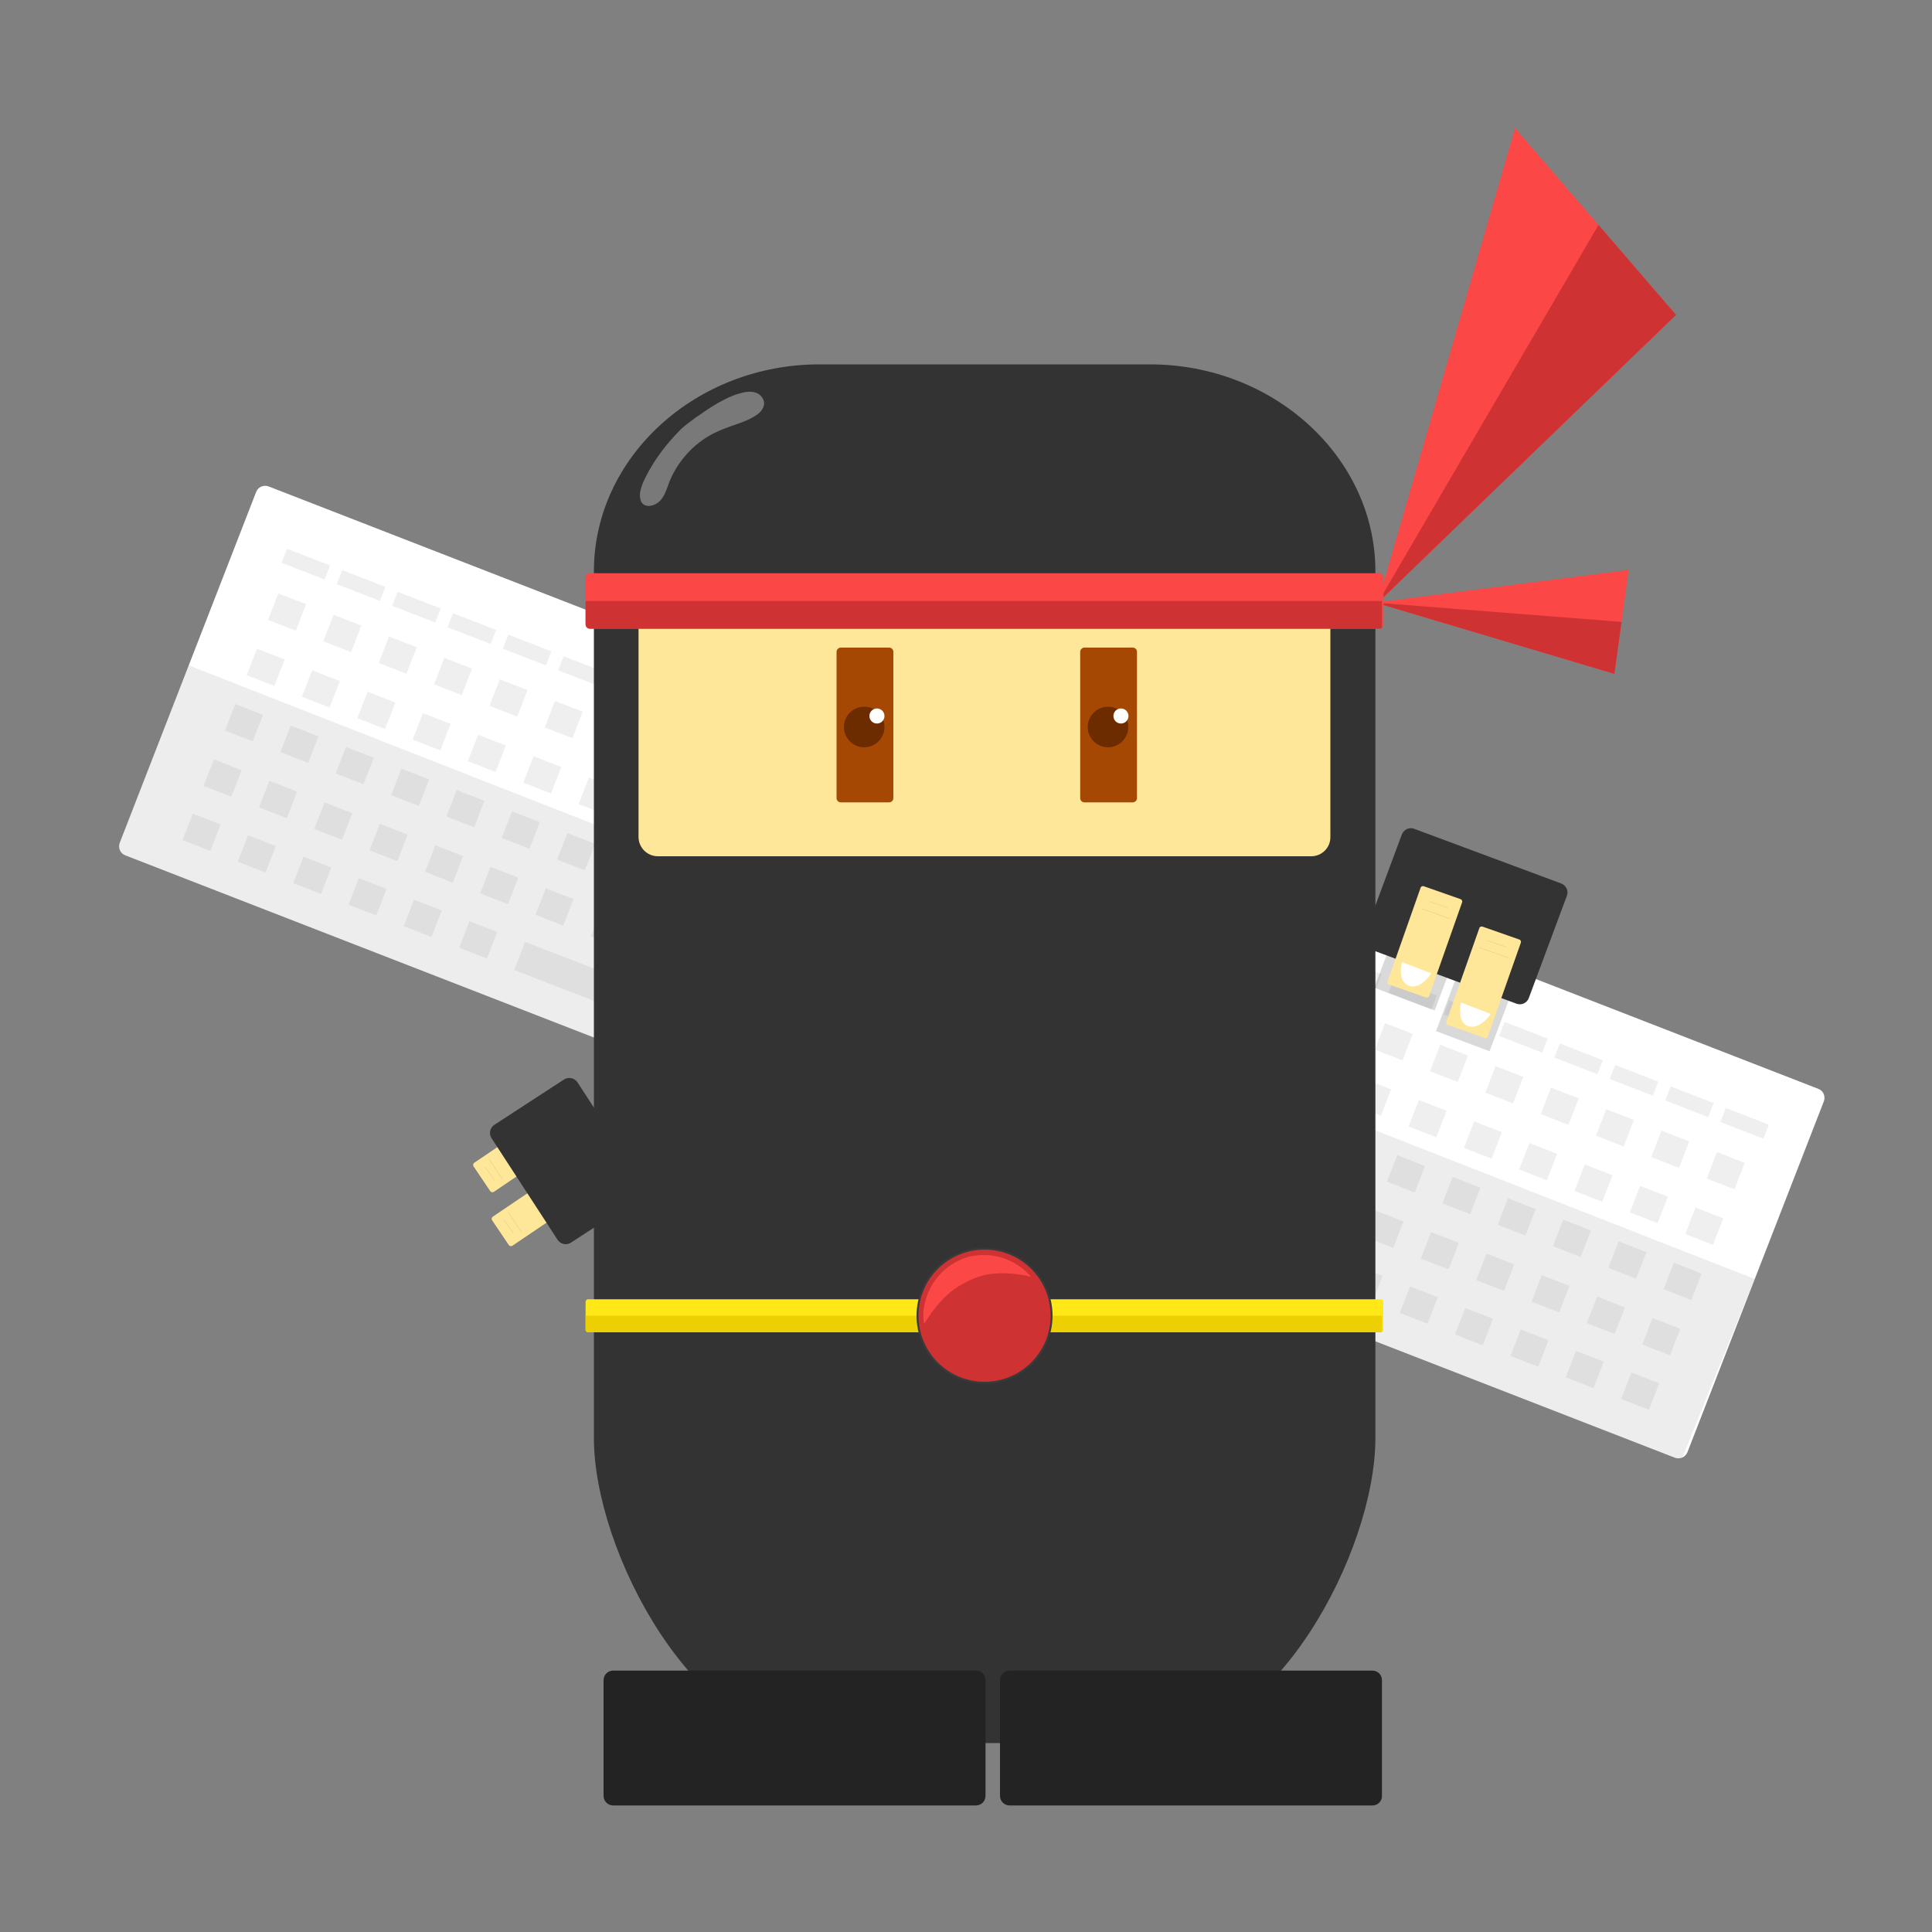 <?xml version="1.0" encoding="utf-8"?>
<!-- Generator: Adobe Illustrator 19.1.0, SVG Export Plug-In . SVG Version: 6.00 Build 0)  -->
<svg version="1.1" id="Layer_1" xmlns="http://www.w3.org/2000/svg" xmlns:xlink="http://www.w3.org/1999/xlink" x="0px" y="0px"
	 viewBox="0 0 1000 1000" style="enable-background:new 0 0 1000 1000;" xml:space="preserve">
<rect x="0" y="0" width="1000" height="1000" fill="#808080" stroke="none"/>
<style type="text/css">
	.st0{fill:#FFE799;}
	.st1{opacity:0.15;fill:none;stroke:#3D3D3D;stroke-width:0.25;stroke-linecap:round;stroke-miterlimit:10;}
	.st2{fill:#333333;}
	.st3{fill:#FFFFFF;}
	.st4{fill:#EFEFEF;}
	.st5{opacity:0.1;clip-path:url(#SVGID_2_);fill:#474747;}
	.st6{opacity:0.15;}
	.st7{fill:#FC4747;}
	.st8{fill:#CE3232;}
	.st9{opacity:0.55;fill:#1E1E1E;}
	.st10{fill:#A54804;}
	.st11{fill:#6D2C00;}
	.st12{clip-path:url(#SVGID_4_);fill:#FFFFFF;}
	.st13{clip-path:url(#SVGID_6_);fill:#FFFFFF;}
	.st14{fill:#232323;}
	.st15{opacity:0.34;fill:#FFFFFF;}
	.st16{clip-path:url(#SVGID_8_);fill:#CE3232;}
	.st17{fill:#FFE817;}
	.st18{clip-path:url(#SVGID_10_);fill:#EDD003;}
	.st19{fill:#CE3232;stroke:#3A3A3A;stroke-miterlimit:10;}
</style>
<g>
	<path class="st0" d="M290.4,607.4l8.7,12.9c0.4,0.6,0.2,1.4-0.3,1.8l-33.6,22.7c-0.6,0.4-1.4,0.2-1.8-0.3l-8.7-12.9
		c-0.4-0.6-0.2-1.4,0.3-1.8l33.6-22.7C289.2,606.7,290,606.8,290.4,607.4z"/>
	<path class="st0" d="M280.8,579.5l8.7,12.9c0.4,0.6,0.2,1.4-0.3,1.8l-33.6,22.7c-0.6,0.4-1.4,0.2-1.8-0.3l-8.7-12.9
		c-0.4-0.6-0.2-1.4,0.3-1.8l33.6-22.7C279.6,578.8,280.4,578.9,280.8,579.5z"/>
	<line class="st1" x1="265.5" y1="638.1" x2="261" y2="631.6"/>
	<line class="st1" x1="270" y1="637.8" x2="263" y2="627.5"/>
	<line class="st1" x1="255.8" y1="610.8" x2="251.3" y2="604.3"/>
	<line class="st1" x1="260.1" y1="610.4" x2="253.2" y2="600.1"/>
</g>
<path class="st2" d="M298.9,560.2l34.2,52.6c1.5,2.3,0.8,5.4-1.5,6.9l-36.1,23.5c-2.3,1.5-5.4,0.8-6.9-1.5l-34.2-52.6
	c-1.5-2.3-0.8-5.4,1.5-6.9l36.1-23.5C294.2,557.3,297.4,557.9,298.9,560.2z"/>
<g>
	<path class="st3" d="M866.9,754.5L64.8,442.7c-2.6-1-3.8-3.9-2.8-6.5l70.6-181.6c1-2.6,3.9-3.8,6.5-2.8l802.1,311.8
		c2.6,1,3.8,3.9,2.8,6.5l-70.6,181.6C872.4,754.2,869.5,755.5,866.9,754.5z"/>
	<g>
		
			<rect x="841.1" y="713" transform="matrix(0.932 0.362 -0.362 0.932 318.626 -258.563)" class="st4" width="15.4" height="14.7"/>
	</g>
	<g>
		
			<rect x="812.4" y="701.8" transform="matrix(0.932 0.362 -0.362 0.932 312.648 -248.944)" class="st4" width="15.4" height="14.7"/>
	</g>
	<g>
		
			<rect x="783.8" y="690.7" transform="matrix(0.932 0.362 -0.362 0.932 306.669 -239.325)" class="st4" width="15.4" height="14.7"/>
	</g>
	<g>
		
			<rect x="755.1" y="679.6" transform="matrix(0.932 0.362 -0.362 0.932 300.69 -229.706)" class="st4" width="15.4" height="14.7"/>
	</g>
	<g>
		
			<rect x="726.5" y="668.4" transform="matrix(0.932 0.362 -0.362 0.932 294.712 -220.087)" class="st4" width="15.4" height="14.7"/>
	</g>
	<g>
		
			<rect x="697.9" y="657.3" transform="matrix(0.932 0.362 -0.362 0.932 288.733 -210.468)" class="st4" width="15.4" height="14.7"/>
	</g>
	<g>
		
			<rect x="669.2" y="646.2" transform="matrix(0.932 0.362 -0.362 0.932 282.755 -200.849)" class="st4" width="15.4" height="14.7"/>
	</g>
	<g>
		
			<rect x="640.6" y="635" transform="matrix(0.932 0.362 -0.362 0.932 276.776 -191.23)" class="st4" width="15.4" height="14.7"/>
	</g>
	<g>
		
			<rect x="612" y="623.9" transform="matrix(0.932 0.362 -0.362 0.932 270.797 -181.611)" class="st4" width="15.4" height="14.7"/>
	</g>
	<g>
		
			<rect x="583.3" y="612.8" transform="matrix(0.932 0.362 -0.362 0.932 264.819 -171.992)" class="st4" width="15.4" height="14.7"/>
	</g>
	<g>
		
			<rect x="554.7" y="601.6" transform="matrix(0.932 0.362 -0.362 0.932 258.84 -162.373)" class="st4" width="15.4" height="14.7"/>
	</g>
	<g>
		
			<rect x="526" y="590.5" transform="matrix(0.932 0.362 -0.362 0.932 252.862 -152.753)" class="st4" width="15.4" height="14.7"/>
	</g>
	<g>
		
			<rect x="497.4" y="579.4" transform="matrix(0.932 0.362 -0.362 0.932 246.883 -143.134)" class="st4" width="15.4" height="14.7"/>
	</g>
	<g>
		
			<rect x="468.8" y="568.2" transform="matrix(0.932 0.362 -0.362 0.932 240.904 -133.515)" class="st4" width="15.4" height="14.7"/>
	</g>
	<g>
		
			<rect x="440.1" y="557.1" transform="matrix(0.932 0.362 -0.362 0.932 234.926 -123.896)" class="st4" width="15.4" height="14.7"/>
	</g>
	<g>
		
			<rect x="239.7" y="479.2" transform="matrix(0.932 0.362 -0.362 0.932 193.075 -56.562)" class="st4" width="15.4" height="14.7"/>
	</g>
	<g>
		
			<rect x="211" y="468.1" transform="matrix(0.932 0.362 -0.362 0.932 187.097 -46.943)" class="st4" width="15.4" height="14.7"/>
	</g>
	<g>
		
			<rect x="182.4" y="456.9" transform="matrix(0.932 0.362 -0.362 0.932 181.118 -37.324)" class="st4" width="15.4" height="14.7"/>
	</g>
	<g>
		
			<rect x="153.8" y="445.8" transform="matrix(0.932 0.362 -0.362 0.932 175.139 -27.705)" class="st4" width="15.4" height="14.7"/>
	</g>
	<g>
		
			<rect x="125.1" y="434.7" transform="matrix(0.932 0.362 -0.362 0.932 169.161 -18.086)" class="st4" width="15.4" height="14.7"/>
	</g>
	<g>
		
			<rect x="96.5" y="423.5" transform="matrix(0.932 0.362 -0.362 0.932 163.182 -8.467)" class="st4" width="15.4" height="14.7"/>
	</g>
	<g>
		<g>
			<g>
				
					<rect x="852" y="684.8" transform="matrix(0.932 0.362 -0.362 0.932 309.181 -264.434)" class="st4" width="15.4" height="14.7"/>
			</g>
			<g>
				
					<rect x="823.4" y="673.7" transform="matrix(0.932 0.362 -0.362 0.932 303.203 -254.815)" class="st4" width="15.4" height="14.7"/>
			</g>
			<g>
				
					<rect x="794.7" y="662.6" transform="matrix(0.932 0.362 -0.362 0.932 297.224 -245.196)" class="st4" width="15.4" height="14.7"/>
			</g>
			<g>
				
					<rect x="766.1" y="651.4" transform="matrix(0.932 0.362 -0.362 0.932 291.245 -235.577)" class="st4" width="15.4" height="14.7"/>
			</g>
			<g>
				
					<rect x="737.4" y="640.3" transform="matrix(0.932 0.362 -0.362 0.932 285.267 -225.958)" class="st4" width="15.4" height="14.7"/>
			</g>
			<g>
				
					<rect x="708.8" y="629.2" transform="matrix(0.932 0.362 -0.362 0.932 279.288 -216.339)" class="st4" width="15.4" height="14.7"/>
			</g>
			<g>
				
					<rect x="680.2" y="618.1" transform="matrix(0.932 0.362 -0.362 0.932 273.31 -206.719)" class="st4" width="15.4" height="14.7"/>
			</g>
			<g>
				
					<rect x="651.5" y="606.9" transform="matrix(0.932 0.362 -0.362 0.932 267.331 -197.1)" class="st4" width="15.4" height="14.7"/>
			</g>
			<g>
				
					<rect x="622.9" y="595.8" transform="matrix(0.932 0.362 -0.362 0.932 261.352 -187.481)" class="st4" width="15.4" height="14.7"/>
			</g>
			<g>
				
					<rect x="594.3" y="584.7" transform="matrix(0.932 0.362 -0.362 0.932 255.374 -177.862)" class="st4" width="15.4" height="14.7"/>
			</g>
			<g>
				
					<rect x="565.6" y="573.5" transform="matrix(0.932 0.362 -0.362 0.932 249.395 -168.243)" class="st4" width="15.4" height="14.7"/>
			</g>
			<g>
				
					<rect x="537" y="562.4" transform="matrix(0.932 0.362 -0.362 0.932 243.417 -158.624)" class="st4" width="15.4" height="14.7"/>
			</g>
			<g>
				
					<rect x="508.3" y="551.3" transform="matrix(0.932 0.362 -0.362 0.932 237.438 -149.005)" class="st4" width="15.4" height="14.7"/>
			</g>
			<g>
				
					<rect x="479.7" y="540.1" transform="matrix(0.932 0.362 -0.362 0.932 231.459 -139.386)" class="st4" width="15.4" height="14.7"/>
			</g>
			<g>
				
					<rect x="451.1" y="529" transform="matrix(0.932 0.362 -0.362 0.932 225.481 -129.767)" class="st4" width="15.4" height="14.7"/>
			</g>
			<g>
				
					<rect x="422.4" y="517.9" transform="matrix(0.932 0.362 -0.362 0.932 219.502 -120.147)" class="st4" width="15.4" height="14.7"/>
			</g>
			<g>
				
					<rect x="393.8" y="506.7" transform="matrix(0.932 0.362 -0.362 0.932 213.523 -110.528)" class="st4" width="15.4" height="14.7"/>
			</g>
			<g>
				
					<rect x="365.2" y="495.6" transform="matrix(0.932 0.362 -0.362 0.932 207.545 -100.909)" class="st4" width="15.4" height="14.7"/>
			</g>
			<g>
				
					<rect x="336.5" y="484.5" transform="matrix(0.932 0.362 -0.362 0.932 201.566 -91.29)" class="st4" width="15.4" height="14.7"/>
			</g>
			<g>
				
					<rect x="307.9" y="473.3" transform="matrix(0.932 0.362 -0.362 0.932 195.588 -81.671)" class="st4" width="15.4" height="14.7"/>
			</g>
			<g>
				
					<rect x="279.2" y="462.2" transform="matrix(0.932 0.362 -0.362 0.932 189.609 -72.052)" class="st4" width="15.4" height="14.7"/>
			</g>
			<g>
				
					<rect x="250.6" y="451.1" transform="matrix(0.932 0.362 -0.362 0.932 183.63 -62.433)" class="st4" width="15.4" height="14.7"/>
			</g>
			<g>
				
					<rect x="222" y="439.9" transform="matrix(0.932 0.362 -0.362 0.932 177.652 -52.814)" class="st4" width="15.4" height="14.7"/>
			</g>
			<g>
				
					<rect x="193.3" y="428.8" transform="matrix(0.932 0.362 -0.362 0.932 171.673 -43.195)" class="st4" width="15.4" height="14.7"/>
			</g>
			<g>
				
					<rect x="164.7" y="417.7" transform="matrix(0.932 0.362 -0.362 0.932 165.695 -33.576)" class="st4" width="15.4" height="14.7"/>
			</g>
			<g>
				
					<rect x="136.1" y="406.5" transform="matrix(0.932 0.362 -0.362 0.932 159.716 -23.956)" class="st4" width="15.4" height="14.7"/>
			</g>
			<g>
				
					<rect x="107.4" y="395.4" transform="matrix(0.932 0.362 -0.362 0.932 153.737 -14.337)" class="st4" width="15.4" height="14.7"/>
			</g>
		</g>
		<g>
			<g>
				
					<rect x="863.1" y="656.2" transform="matrix(0.932 0.362 -0.362 0.932 299.562 -270.413)" class="st4" width="15.4" height="14.7"/>
			</g>
			<g>
				
					<rect x="834.5" y="645.1" transform="matrix(0.932 0.362 -0.362 0.932 293.584 -260.793)" class="st4" width="15.4" height="14.7"/>
			</g>
			<g>
				
					<rect x="805.8" y="633.9" transform="matrix(0.932 0.362 -0.362 0.932 287.605 -251.174)" class="st4" width="15.4" height="14.7"/>
			</g>
			<g>
				
					<rect x="777.2" y="622.8" transform="matrix(0.932 0.362 -0.362 0.932 281.626 -241.555)" class="st4" width="15.4" height="14.7"/>
			</g>
			<g>
				
					<rect x="748.6" y="611.7" transform="matrix(0.932 0.362 -0.362 0.932 275.648 -231.936)" class="st4" width="15.4" height="14.7"/>
			</g>
			<g>
				
					<rect x="719.9" y="600.5" transform="matrix(0.932 0.362 -0.362 0.932 269.669 -222.317)" class="st4" width="15.4" height="14.7"/>
			</g>
			<g>
				
					<rect x="691.3" y="589.4" transform="matrix(0.932 0.362 -0.362 0.932 263.69 -212.698)" class="st4" width="15.4" height="14.7"/>
			</g>
			<g>
				
					<rect x="662.7" y="578.3" transform="matrix(0.932 0.362 -0.362 0.932 257.712 -203.079)" class="st4" width="15.4" height="14.7"/>
			</g>
			<g>
				
					<rect x="634" y="567.2" transform="matrix(0.932 0.362 -0.362 0.932 251.733 -193.46)" class="st4" width="15.4" height="14.7"/>
			</g>
			<g>
				
					<rect x="605.4" y="556" transform="matrix(0.932 0.362 -0.362 0.932 245.755 -183.841)" class="st4" width="15.4" height="14.7"/>
			</g>
			<g>
				
					<rect x="576.7" y="544.9" transform="matrix(0.932 0.362 -0.362 0.932 239.776 -174.222)" class="st4" width="15.4" height="14.7"/>
			</g>
			<g>
				
					<rect x="548.1" y="533.8" transform="matrix(0.932 0.362 -0.362 0.932 233.797 -164.602)" class="st4" width="15.4" height="14.7"/>
			</g>
			<g>
				
					<rect x="519.5" y="522.6" transform="matrix(0.932 0.362 -0.362 0.932 227.819 -154.983)" class="st4" width="15.4" height="14.7"/>
			</g>
			<g>
				
					<rect x="490.8" y="511.5" transform="matrix(0.932 0.362 -0.362 0.932 221.84 -145.364)" class="st4" width="15.4" height="14.7"/>
			</g>
			<g>
				
					<rect x="462.2" y="500.4" transform="matrix(0.932 0.362 -0.362 0.932 215.862 -135.745)" class="st4" width="15.4" height="14.7"/>
			</g>
			<g>
				
					<rect x="433.6" y="489.2" transform="matrix(0.932 0.362 -0.362 0.932 209.883 -126.126)" class="st4" width="15.4" height="14.7"/>
			</g>
			<g>
				
					<rect x="404.9" y="478.1" transform="matrix(0.932 0.362 -0.362 0.932 203.904 -116.507)" class="st4" width="15.4" height="14.7"/>
			</g>
			<g>
				
					<rect x="376.3" y="467" transform="matrix(0.932 0.362 -0.362 0.932 197.926 -106.888)" class="st4" width="15.4" height="14.7"/>
			</g>
			<g>
				
					<rect x="347.6" y="455.8" transform="matrix(0.932 0.362 -0.362 0.932 191.947 -97.269)" class="st4" width="15.4" height="14.7"/>
			</g>
			<g>
				
					<rect x="319" y="444.7" transform="matrix(0.932 0.362 -0.362 0.932 185.969 -87.65)" class="st4" width="15.4" height="14.7"/>
			</g>
			<g>
				
					<rect x="290.4" y="433.6" transform="matrix(0.932 0.362 -0.362 0.932 179.99 -78.031)" class="st4" width="15.4" height="14.7"/>
			</g>
			<g>
				
					<rect x="261.7" y="422.4" transform="matrix(0.932 0.362 -0.362 0.932 174.011 -68.412)" class="st4" width="15.4" height="14.7"/>
			</g>
			<g>
				
					<rect x="233.1" y="411.3" transform="matrix(0.932 0.362 -0.362 0.932 168.033 -58.792)" class="st4" width="15.4" height="14.7"/>
			</g>
			<g>
				
					<rect x="204.5" y="400.2" transform="matrix(0.932 0.362 -0.362 0.932 162.054 -49.173)" class="st4" width="15.4" height="14.7"/>
			</g>
			<g>
				
					<rect x="175.8" y="389" transform="matrix(0.932 0.362 -0.362 0.932 156.075 -39.554)" class="st4" width="15.4" height="14.7"/>
			</g>
			<g>
				
					<rect x="147.2" y="377.9" transform="matrix(0.932 0.362 -0.362 0.932 150.097 -29.935)" class="st4" width="15.4" height="14.7"/>
			</g>
			<g>
				
					<rect x="118.5" y="366.8" transform="matrix(0.932 0.362 -0.362 0.932 144.118 -20.316)" class="st4" width="15.4" height="14.7"/>
			</g>
		</g>
		<g>
			<g>
				
					<rect x="874.3" y="627.6" transform="matrix(0.932 0.362 -0.362 0.932 289.943 -276.391)" class="st4" width="15.4" height="14.7"/>
			</g>
			<g>
				
					<rect x="845.6" y="616.4" transform="matrix(0.932 0.362 -0.362 0.932 283.964 -266.772)" class="st4" width="15.4" height="14.7"/>
			</g>
			<g>
				
					<rect x="817" y="605.3" transform="matrix(0.932 0.362 -0.362 0.932 277.986 -257.153)" class="st4" width="15.4" height="14.7"/>
			</g>
			<g>
				
					<rect x="788.3" y="594.2" transform="matrix(0.932 0.362 -0.362 0.932 272.007 -247.534)" class="st4" width="15.4" height="14.7"/>
			</g>
			<g>
				
					<rect x="759.7" y="583" transform="matrix(0.932 0.362 -0.362 0.932 266.029 -237.915)" class="st4" width="15.4" height="14.7"/>
			</g>
			<g>
				
					<rect x="731.1" y="571.9" transform="matrix(0.932 0.362 -0.362 0.932 260.05 -228.296)" class="st4" width="15.4" height="14.7"/>
			</g>
			<g>
				
					<rect x="702.4" y="560.8" transform="matrix(0.932 0.362 -0.362 0.932 254.071 -218.677)" class="st4" width="15.4" height="14.7"/>
			</g>
			<g>
				
					<rect x="673.8" y="549.6" transform="matrix(0.932 0.362 -0.362 0.932 248.093 -209.058)" class="st4" width="15.4" height="14.7"/>
			</g>
			<g>
				
					<rect x="645.2" y="538.5" transform="matrix(0.932 0.362 -0.362 0.932 242.114 -199.438)" class="st4" width="15.4" height="14.7"/>
			</g>
			<g>
				
					<rect x="616.5" y="527.4" transform="matrix(0.932 0.362 -0.362 0.932 236.136 -189.819)" class="st4" width="15.4" height="14.7"/>
			</g>
			<g>
				
					<rect x="587.9" y="516.2" transform="matrix(0.932 0.362 -0.362 0.932 230.157 -180.2)" class="st4" width="15.4" height="14.7"/>
			</g>
			<g>
				
					<rect x="559.2" y="505.1" transform="matrix(0.932 0.362 -0.362 0.932 224.178 -170.581)" class="st4" width="15.4" height="14.7"/>
			</g>
			<g>
				
					<rect x="530.6" y="494" transform="matrix(0.932 0.362 -0.362 0.932 218.2 -160.962)" class="st4" width="15.4" height="14.7"/>
			</g>
			<g>
				
					<rect x="502" y="482.9" transform="matrix(0.932 0.362 -0.362 0.932 212.221 -151.343)" class="st4" width="15.4" height="14.7"/>
			</g>
			<g>
				
					<rect x="473.3" y="471.7" transform="matrix(0.932 0.362 -0.362 0.932 206.243 -141.724)" class="st4" width="15.4" height="14.7"/>
			</g>
			<g>
				
					<rect x="444.7" y="460.6" transform="matrix(0.932 0.362 -0.362 0.932 200.264 -132.105)" class="st4" width="15.4" height="14.7"/>
			</g>
			<g>
				
					<rect x="416.1" y="449.5" transform="matrix(0.932 0.362 -0.362 0.932 194.285 -122.486)" class="st4" width="15.4" height="14.7"/>
			</g>
			<g>
				
					<rect x="387.4" y="438.3" transform="matrix(0.932 0.362 -0.362 0.932 188.307 -112.867)" class="st4" width="15.4" height="14.7"/>
			</g>
			<g>
				
					<rect x="358.8" y="427.2" transform="matrix(0.932 0.362 -0.362 0.932 182.328 -103.247)" class="st4" width="15.4" height="14.7"/>
			</g>
			<g>
				
					<rect x="330.1" y="416.1" transform="matrix(0.932 0.362 -0.362 0.932 176.349 -93.628)" class="st4" width="15.4" height="14.7"/>
			</g>
			<g>
				
					<rect x="301.5" y="404.9" transform="matrix(0.932 0.362 -0.362 0.932 170.371 -84.009)" class="st4" width="15.4" height="14.7"/>
			</g>
			<g>
				
					<rect x="272.9" y="393.8" transform="matrix(0.932 0.362 -0.362 0.932 164.392 -74.39)" class="st4" width="15.4" height="14.7"/>
			</g>
			<g>
				
					<rect x="244.2" y="382.7" transform="matrix(0.932 0.362 -0.362 0.932 158.413 -64.771)" class="st4" width="15.4" height="14.7"/>
			</g>
			<g>
				
					<rect x="215.6" y="371.5" transform="matrix(0.932 0.362 -0.362 0.932 152.435 -55.152)" class="st4" width="15.4" height="14.7"/>
			</g>
			<g>
				
					<rect x="187" y="360.4" transform="matrix(0.932 0.362 -0.362 0.932 146.456 -45.533)" class="st4" width="15.4" height="14.7"/>
			</g>
			<g>
				
					<rect x="158.3" y="349.3" transform="matrix(0.932 0.362 -0.362 0.932 140.478 -35.914)" class="st4" width="15.4" height="14.7"/>
			</g>
			<g>
				
					<rect x="129.7" y="338.1" transform="matrix(0.932 0.362 -0.362 0.932 134.499 -26.295)" class="st4" width="15.4" height="14.7"/>
			</g>
		</g>
		<g>
			<g>
				
					<rect x="885.4" y="598.9" transform="matrix(0.932 0.362 -0.362 0.932 280.324 -282.37)" class="st4" width="15.4" height="14.7"/>
			</g>
			<g>
				
					<rect x="856.7" y="587.8" transform="matrix(0.932 0.362 -0.362 0.932 274.345 -272.751)" class="st4" width="15.4" height="14.7"/>
			</g>
			<g>
				
					<rect x="828.1" y="576.7" transform="matrix(0.932 0.362 -0.362 0.932 268.367 -263.132)" class="st4" width="15.4" height="14.7"/>
			</g>
			<g>
				
					<rect x="799.5" y="565.5" transform="matrix(0.932 0.362 -0.362 0.932 262.388 -253.512)" class="st4" width="15.4" height="14.7"/>
			</g>
			<g>
				
					<rect x="770.8" y="554.4" transform="matrix(0.932 0.362 -0.362 0.932 256.409 -243.893)" class="st4" width="15.4" height="14.7"/>
			</g>
			<g>
				
					<rect x="742.2" y="543.3" transform="matrix(0.932 0.362 -0.362 0.932 250.431 -234.274)" class="st4" width="15.4" height="14.7"/>
			</g>
			<g>
				
					<rect x="713.6" y="532.1" transform="matrix(0.932 0.362 -0.362 0.932 244.452 -224.655)" class="st4" width="15.4" height="14.7"/>
			</g>
			<g>
				
					<rect x="684.9" y="521" transform="matrix(0.932 0.362 -0.362 0.932 238.474 -215.036)" class="st4" width="15.4" height="14.7"/>
			</g>
			<g>
				
					<rect x="656.3" y="509.9" transform="matrix(0.932 0.362 -0.362 0.932 232.495 -205.417)" class="st4" width="15.4" height="14.7"/>
			</g>
			<g>
				
					<rect x="627.6" y="498.7" transform="matrix(0.932 0.362 -0.362 0.932 226.517 -195.798)" class="st4" width="15.4" height="14.7"/>
			</g>
			<g>
				
					<rect x="599" y="487.6" transform="matrix(0.932 0.362 -0.362 0.932 220.538 -186.179)" class="st4" width="15.4" height="14.7"/>
			</g>
			<g>
				
					<rect x="570.4" y="476.5" transform="matrix(0.932 0.362 -0.362 0.932 214.559 -176.56)" class="st4" width="15.4" height="14.7"/>
			</g>
			<g>
				
					<rect x="541.7" y="465.3" transform="matrix(0.932 0.362 -0.362 0.932 208.581 -166.941)" class="st4" width="15.4" height="14.7"/>
			</g>
			<g>
				
					<rect x="513.1" y="454.2" transform="matrix(0.932 0.362 -0.362 0.932 202.602 -157.321)" class="st4" width="15.4" height="14.7"/>
			</g>
			<g>
				
					<rect x="484.5" y="443.1" transform="matrix(0.932 0.362 -0.362 0.932 196.623 -147.702)" class="st4" width="15.4" height="14.7"/>
			</g>
			<g>
				
					<rect x="455.8" y="432" transform="matrix(0.932 0.362 -0.362 0.932 190.645 -138.083)" class="st4" width="15.4" height="14.7"/>
			</g>
			<g>
				
					<rect x="427.2" y="420.8" transform="matrix(0.932 0.362 -0.362 0.932 184.666 -128.464)" class="st4" width="15.4" height="14.7"/>
			</g>
			<g>
				
					<rect x="398.5" y="409.7" transform="matrix(0.932 0.362 -0.362 0.932 178.688 -118.845)" class="st4" width="15.4" height="14.7"/>
			</g>
			<g>
				
					<rect x="369.9" y="398.6" transform="matrix(0.932 0.362 -0.362 0.932 172.709 -109.226)" class="st4" width="15.4" height="14.7"/>
			</g>
			<g>
				
					<rect x="341.3" y="387.4" transform="matrix(0.932 0.362 -0.362 0.932 166.73 -99.607)" class="st4" width="15.4" height="14.7"/>
			</g>
			<g>
				
					<rect x="312.6" y="376.3" transform="matrix(0.932 0.362 -0.362 0.932 160.752 -89.988)" class="st4" width="15.4" height="14.7"/>
			</g>
			<g>
				
					<rect x="284" y="365.2" transform="matrix(0.932 0.362 -0.362 0.932 154.773 -80.369)" class="st4" width="15.4" height="14.7"/>
			</g>
			<g>
				
					<rect x="255.4" y="354" transform="matrix(0.932 0.362 -0.362 0.932 148.794 -70.75)" class="st4" width="15.4" height="14.7"/>
			</g>
			<g>
				
					<rect x="226.7" y="342.9" transform="matrix(0.932 0.362 -0.362 0.932 142.816 -61.131)" class="st4" width="15.4" height="14.7"/>
			</g>
			<g>
				
					<rect x="198.1" y="331.8" transform="matrix(0.932 0.362 -0.362 0.932 136.837 -51.511)" class="st4" width="15.4" height="14.7"/>
			</g>
			<g>
				
					<rect x="169.4" y="320.6" transform="matrix(0.932 0.362 -0.362 0.932 130.859 -41.892)" class="st4" width="15.4" height="14.7"/>
			</g>
			<g>
				
					<rect x="140.8" y="309.5" transform="matrix(0.932 0.362 -0.362 0.932 124.88 -32.273)" class="st4" width="15.4" height="14.7"/>
			</g>
		</g>
	</g>
	<g>
		<g>
			
				<rect x="898.9" y="569.4" transform="matrix(-0.362 0.932 -0.932 -0.362 1771.651 -49.514)" class="st4" width="7.8" height="23.9"/>
		</g>
		<g>
			
				<rect x="870.2" y="558.2" transform="matrix(-0.362 0.932 -0.932 -0.362 1722.263 -37.986)" class="st4" width="7.8" height="23.9"/>
		</g>
		<g>
			
				<rect x="841.6" y="547.1" transform="matrix(-0.362 0.932 -0.932 -0.362 1672.875 -26.459)" class="st4" width="7.8" height="23.9"/>
		</g>
		<g>
			
				<rect x="813" y="536" transform="matrix(-0.362 0.932 -0.932 -0.362 1623.487 -14.932)" class="st4" width="7.8" height="23.9"/>
		</g>
		<g>
			
				<rect x="784.3" y="524.8" transform="matrix(-0.362 0.932 -0.932 -0.362 1574.099 -3.405)" class="st4" width="7.8" height="23.9"/>
		</g>
		<g>
			
				<rect x="755.7" y="513.7" transform="matrix(-0.362 0.932 -0.932 -0.362 1524.711 8.122)" class="st4" width="7.8" height="23.9"/>
		</g>
		<g>
			
				<rect x="727" y="502.6" transform="matrix(-0.362 0.932 -0.932 -0.362 1475.322 19.649)" class="st4" width="7.8" height="23.9"/>
		</g>
		<g>
			
				<rect x="698.4" y="491.4" transform="matrix(-0.362 0.932 -0.932 -0.362 1425.934 31.176)" class="st4" width="7.8" height="23.9"/>
		</g>
		<g>
			
				<rect x="669.8" y="480.3" transform="matrix(-0.362 0.932 -0.932 -0.362 1376.546 42.703)" class="st4" width="7.8" height="23.9"/>
		</g>
		<g>
			
				<rect x="641.1" y="469.2" transform="matrix(-0.362 0.932 -0.932 -0.362 1327.158 54.23)" class="st4" width="7.8" height="23.9"/>
		</g>
		<g>
			
				<rect x="612.5" y="458" transform="matrix(-0.362 0.932 -0.932 -0.362 1277.77 65.757)" class="st4" width="7.8" height="23.9"/>
		</g>
		<g>
			
				<rect x="583.9" y="446.9" transform="matrix(-0.362 0.932 -0.932 -0.362 1228.382 77.284)" class="st4" width="7.8" height="23.9"/>
		</g>
		<g>
			
				<rect x="555.2" y="435.8" transform="matrix(-0.362 0.932 -0.932 -0.362 1178.994 88.811)" class="st4" width="7.8" height="23.9"/>
		</g>
		<g>
			
				<rect x="526.6" y="424.6" transform="matrix(-0.362 0.932 -0.932 -0.362 1129.606 100.339)" class="st4" width="7.8" height="23.9"/>
		</g>
		<g>
			
				<rect x="497.9" y="413.5" transform="matrix(-0.362 0.932 -0.932 -0.362 1080.218 111.866)" class="st4" width="7.8" height="23.9"/>
		</g>
		<g>
			
				<rect x="469.3" y="402.4" transform="matrix(-0.362 0.932 -0.932 -0.362 1030.83 123.393)" class="st4" width="7.8" height="23.9"/>
		</g>
		<g>
			
				<rect x="440.7" y="391.3" transform="matrix(-0.362 0.932 -0.932 -0.362 981.442 134.92)" class="st4" width="7.8" height="23.9"/>
		</g>
		<g>
			
				<rect x="412" y="380.1" transform="matrix(-0.362 0.932 -0.932 -0.362 932.053 146.447)" class="st4" width="7.8" height="23.9"/>
		</g>
		<g>
			
				<rect x="383.4" y="369" transform="matrix(-0.362 0.932 -0.932 -0.362 882.665 157.974)" class="st4" width="7.8" height="23.9"/>
		</g>
		<g>
			
				<rect x="354.8" y="357.9" transform="matrix(-0.362 0.932 -0.932 -0.362 833.277 169.501)" class="st4" width="7.8" height="23.9"/>
		</g>
		<g>
			
				<rect x="326.1" y="346.7" transform="matrix(-0.362 0.932 -0.932 -0.362 783.889 181.028)" class="st4" width="7.8" height="23.9"/>
		</g>
		<g>
			
				<rect x="297.5" y="335.6" transform="matrix(-0.362 0.932 -0.932 -0.362 734.501 192.555)" class="st4" width="7.8" height="23.9"/>
		</g>
		<g>
			
				<rect x="268.8" y="324.5" transform="matrix(-0.362 0.932 -0.932 -0.362 685.113 204.083)" class="st4" width="7.8" height="23.9"/>
		</g>
		<g>
			
				<rect x="240.2" y="313.3" transform="matrix(-0.362 0.932 -0.932 -0.362 635.725 215.61)" class="st4" width="7.8" height="23.9"/>
		</g>
		<g>
			
				<rect x="211.6" y="302.2" transform="matrix(-0.362 0.932 -0.932 -0.362 586.337 227.137)" class="st4" width="7.8" height="23.9"/>
		</g>
		<g>
			
				<rect x="182.9" y="291.1" transform="matrix(-0.362 0.932 -0.932 -0.362 536.948 238.664)" class="st4" width="7.8" height="23.9"/>
		</g>
		<g>
			
				<rect x="154.3" y="279.9" transform="matrix(-0.362 0.932 -0.932 -0.362 487.56 250.191)" class="st4" width="7.8" height="23.9"/>
		</g>
	</g>
	
		<rect x="263.1" y="517.7" transform="matrix(0.932 0.362 -0.362 0.932 214 -90.229)" class="st4" width="169" height="15.6"/>
</g>
<g>
	<defs>
		<path id="SVGID_1_" d="M866.9,754.5L64.8,442.7c-2.6-1-3.8-3.9-2.8-6.5l70.6-181.6c1-2.6,3.9-3.8,6.5-2.8l802.1,311.8
			c2.6,1,3.8,3.9,2.8,6.5l-70.6,181.6C872.4,754.2,869.5,755.5,866.9,754.5z"/>
	</defs>
	<clipPath id="SVGID_2_">
		<use xlink:href="#SVGID_1_"  style="overflow:visible;"/>
	</clipPath>
	<polygon class="st5" points="97.7,344.4 908.2,662 845.6,816.6 33.2,504.4 	"/>
</g>
<rect x="716.7" y="480.1" transform="matrix(0.936 0.352 -0.352 0.936 223.053 -226.431)" class="st6" width="33.4" height="38.5"/>
<rect x="750.3" y="493.5" transform="matrix(0.936 0.352 -0.352 0.936 231.339 -236.482)" class="st6" width="29.6" height="47.2"/>
<polygon class="st7" points="711.8,311.9 843,295 835.6,348.8 "/>
<polyline class="st8" points="711.8,311.9 839.3,321.9 835.6,348.8 "/>
<polygon class="st7" points="784.2,66.3 713.2,311.9 867.5,163 "/>
<polyline class="st8" points="827.4,116.4 713.2,311.9 867.5,163 "/>
<path class="st2" d="M307.4,744.3V295.7c0-58.9,52.5-107.1,116.7-107.1h171.1c64.2,0,116.7,48.2,116.7,107.1v448.6
	c0,58.9-52.5,157.9-116.7,157.9H424.1C359.9,902.2,307.4,803.2,307.4,744.3z"/>
<path class="st9" d="M678.7,436.1H340.5c-5.5,0-10-4.5-10-10V313.2c0-5.5,4.5-10,10-10h338.1c5.5,0,10,4.5,10,10v112.9
	C688.7,431.6,684.2,436.1,678.7,436.1z"/>
<path class="st0" d="M678.7,443.2H340.5c-5.5,0-10-4.5-10-10V320.3c0-5.5,4.5-10,10-10h338.1c5.5,0,10,4.5,10,10v112.9
	C688.7,438.7,684.2,443.2,678.7,443.2z"/>
<path class="st10" d="M460.2,335.2h-25c-1.2,0-2.2,1-2.2,2.2v75.7c0,1.2,1,2.2,2.2,2.2h25c1.2,0,2.2-1,2.2-2.2v-75.7
	C462.4,336.1,461.4,335.2,460.2,335.2z"/>
<path class="st10" d="M586.3,335.2h-25c-1.2,0-2.2,1-2.2,2.2v75.7c0,1.2,1,2.2,2.2,2.2h25c1.2,0,2.2-1,2.2-2.2v-75.7
	C588.5,336.1,587.5,335.2,586.3,335.2z"/>
<circle class="st11" cx="447.3" cy="376.3" r="10.5"/>
<circle class="st11" cx="573.5" cy="376.3" r="10.5"/>
<g>
	<defs>
		<path id="SVGID_3_" d="M460.2,361.7h-25c-1.2,0-2.2,1-2.2,2.2v45.7c0,1.2,1,2.2,2.2,2.2h25c1.2,0,2.2-1,2.2-2.2v-45.7
			C462.4,362.7,461.4,361.7,460.2,361.7z"/>
	</defs>
	<clipPath id="SVGID_4_">
		<use xlink:href="#SVGID_3_"  style="overflow:visible;"/>
	</clipPath>
	<circle class="st12" cx="453.9" cy="370.6" r="3.9"/>
</g>
<g>
	<defs>
		<path id="SVGID_5_" d="M586.3,361.7h-25c-1.2,0-2.2,1-2.2,2.2v45.7c0,1.2,1,2.2,2.2,2.2h25c1.2,0,2.2-1,2.2-2.2v-45.7
			C588.5,362.7,587.5,361.7,586.3,361.7z"/>
	</defs>
	<clipPath id="SVGID_6_">
		<use xlink:href="#SVGID_5_"  style="overflow:visible;"/>
	</clipPath>
	<circle class="st13" cx="580.2" cy="370.6" r="3.9"/>
</g>
<path class="st14" d="M505.1,934.5H317.4c-2.8,0-5-2.2-5-5v-59.8c0-2.8,2.2-5,5-5h187.7c2.8,0,5,2.2,5,5v59.8
	C510.1,932.3,507.9,934.5,505.1,934.5z"/>
<path class="st14" d="M710.4,934.5H522.6c-2.8,0-5-2.2-5-5v-59.8c0-2.8,2.2-5,5-5h187.7c2.8,0,5,2.2,5,5v59.8
	C715.4,932.3,713.1,934.5,710.4,934.5z"/>
<path class="st15" d="M352.5,222.1c-7.2,7.2-13.8,15.7-18.3,24.8c-1.6,3.3-3.6,7.5-2.8,11.3c1.1,5.6,7.9,4,10.7,0.5
	c2.2-2.6,3.1-6,4.3-9.1c3.4-8.6,9.4-16.2,16.9-21.6c3.8-2.8,7.9-4.7,12.3-6.4c4.8-1.9,9.8-3.1,14.4-5.8c1.3-0.8,2.7-1.6,3.7-2.8
	s1.8-2.6,1.8-4.2c0-2.1-1.4-4.1-3.3-5.1c-1.9-1-4.1-1.1-6.2-0.8c-9.3,1.6-18.4,8-26,13.3C357.5,218.1,354.8,219.9,352.5,222.1z"/>
<path class="st7" d="M713.9,325.4H305.3c-1.2,0-2.2-1-2.2-2.2v-24.3c0-1.2,1-2.2,2.2-2.2h408.6c1.2,0,2.2,1,2.2,2.2v24.3
	C716.1,324.4,715.1,325.4,713.9,325.4z"/>
<g>
	<defs>
		<path id="SVGID_7_" d="M713.9,325.4H305.3c-1.2,0-2.2-1-2.2-2.2v-24.3c0-1.2,1-2.2,2.2-2.2h408.6c1.2,0,2.2,1,2.2,2.2v24.3
			C716.1,324.4,715.1,325.4,713.9,325.4z"/>
	</defs>
	<clipPath id="SVGID_8_">
		<use xlink:href="#SVGID_7_"  style="overflow:visible;"/>
	</clipPath>
	<rect x="303.1" y="311.1" class="st16" width="412.2" height="15.9"/>
</g>
<path class="st17" d="M714.8,689.6H304.4c-0.7,0-1.3-0.6-1.3-1.3v-14.5c0-0.7,0.6-1.3,1.3-1.3h410.3c0.7,0,1.3,0.6,1.3,1.3v14.5
	C716.1,689,715.5,689.6,714.8,689.6z"/>
<g>
	<defs>
		<path id="SVGID_9_" d="M714.8,689.6H304.4c-0.7,0-1.3-0.6-1.3-1.3v-14.5c0-0.7,0.6-1.3,1.3-1.3h410.3c0.7,0,1.3,0.6,1.3,1.3v14.5
			C716.1,689,715.5,689.6,714.8,689.6z"/>
	</defs>
	<clipPath id="SVGID_10_">
		<use xlink:href="#SVGID_9_"  style="overflow:visible;"/>
	</clipPath>
	<rect x="303.1" y="681" class="st18" width="412.2" height="9.5"/>
</g>
<circle class="st19" cx="509.6" cy="681" r="34.7"/>
<path class="st7" d="M498.4,664.5c4.3-2.4,9.4-4.5,14.3-5.1c3-0.4,7.3-0.5,10.4-0.2c1.7,0.1,9.8,0.9,10.9,2.1
	c-4.2-5.2-9.7-8.5-15.6-10.4c-5.8-1.8-14.1-1.8-19.8,0.5c-7.4,3-13.3,8-17.2,15.6c-1.9,3.6-3.4,9-3.5,13.2c-0.1,2.1,0.4,5,0.4,5
	s3.4-5.3,5-7.3C487.9,672.2,491.9,668,498.4,664.5z"/>
<path class="st2" d="M784.9,519.5l-76.1-28.3c-2.6-1-3.9-3.9-2.9-6.4l19.7-52.9c1-2.6,3.9-3.9,6.4-2.9l76.1,28.3
	c2.6,1,3.9,3.9,2.9,6.4l-19.7,52.9C790.4,519.1,787.5,520.5,784.9,519.5z"/>
<g>
	<path class="st0" d="M738.1,516.3l-19.1-6.7c-0.7-0.2-1-1-0.8-1.6l17.1-48.5c0.2-0.7,1-1,1.6-0.8l19.1,6.7c0.7,0.2,1,1,0.8,1.6
		l-17.1,48.5C739.5,516.1,738.8,516.5,738.1,516.3z"/>
	<path class="st0" d="M768.5,537.2l-19.1-6.7c-0.7-0.2-1-1-0.8-1.6l17.1-48.5c0.2-0.7,1-1,1.6-0.8l19.1,6.7c0.7,0.2,1,1,0.8,1.6
		l-17.1,48.5C769.9,537.1,769.2,537.5,768.5,537.2z"/>
	<path class="st3" d="M725.7,498l15.1,5.8c0,0-5.3,8.6-11.5,6.4C722.8,507.8,725.7,498,725.7,498z"/>
	<path class="st3" d="M756.2,518.9l15.4,5.9c0,0-5.6,8.5-11.8,6.3C753.8,529,756.2,518.9,756.2,518.9z"/>
	<line class="st1" x1="740" y1="466.7" x2="749.4" y2="469.8"/>
	<line class="st1" x1="735.7" y1="470.3" x2="750.4" y2="475.5"/>
	<line class="st1" x1="770" y1="486.9" x2="779.5" y2="490.1"/>
	<line class="st1" x1="766.1" y1="490.6" x2="780.8" y2="495.8"/>
</g>
</svg>
